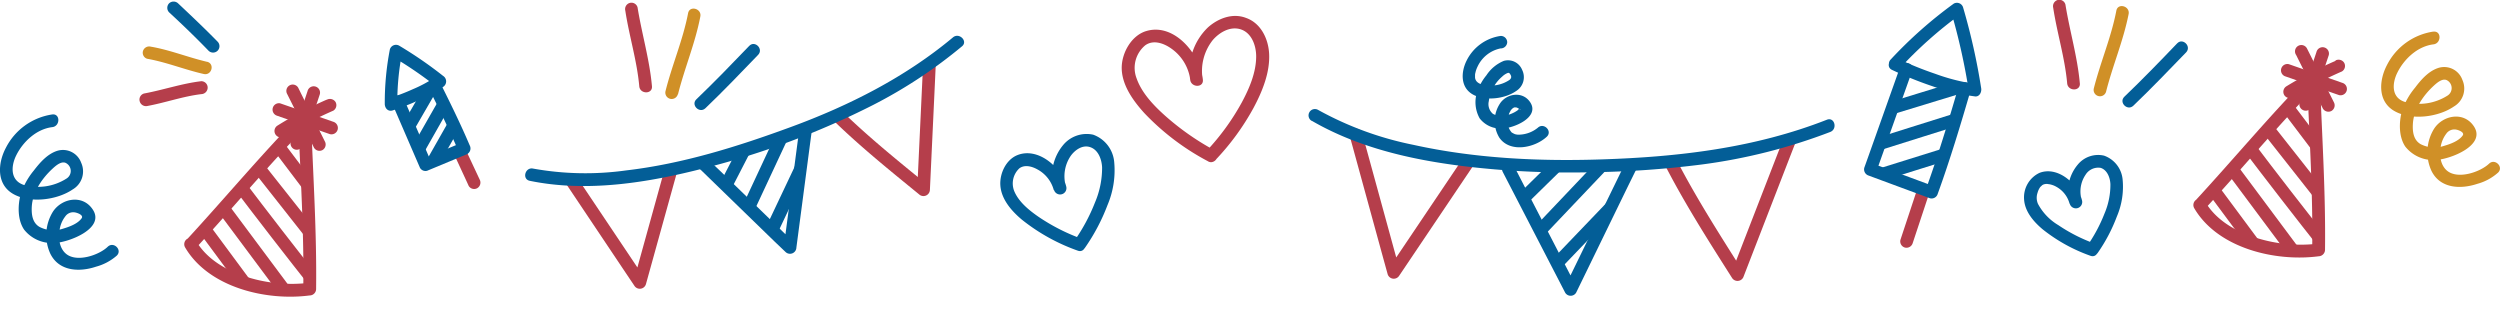 <svg xmlns="http://www.w3.org/2000/svg" xmlns:xlink="http://www.w3.org/1999/xlink" viewBox="0 0 492.63 61.74"><defs><style>.cls-1,.cls-2{fill:none;stroke-miterlimit:10;}.cls-1{stroke:#b53e4b;stroke-width:0.5px;}.cls-2{stroke:#035e97;}.cls-3{fill:#035e97;}.cls-4{fill:#b53e4b;}.cls-5{fill:#d09027;}.cls-6{clip-path:url(#clip-path);}.cls-7{clip-path:url(#clip-path-2);}.cls-8{clip-path:url(#clip-path-3);}.cls-9{clip-path:url(#clip-path-4);}.cls-10{clip-path:url(#clip-path-5);}.cls-11{clip-path:url(#clip-path-6);}</style><clipPath id="clip-path"><path class="cls-1" d="M433.46,40.42c9.56-10.34,12.3-14.32,22.41-24.64.47,12.14,1.19,21.72,1,33.49-7.14,1-19.12-1.27-23.44-8.85"/></clipPath><clipPath id="clip-path-2"><polyline class="cls-2" points="297.2 33.24 309.5 57.03 321.27 32.87"/></clipPath><clipPath id="clip-path-3"><path class="cls-2" d="M375.6,13.59l-7,19.8,12.06,4.47c2.73-7.51,6.51-20.45,6.51-20.45"/></clipPath><clipPath id="clip-path-4"><polyline class="cls-2" points="139 32.61 155.68 48.82 158.73 25.67"/></clipPath><clipPath id="clip-path-5"><path class="cls-2" d="M78.48,20l5.36,12.4,7.63-3.18c-2-4.73-5.89-12.47-5.89-12.47"/></clipPath><clipPath id="clip-path-6"><path class="cls-1" d="M37.6,48.12C47.16,37.78,49.9,33.8,60,23.48,60.48,35.62,61.2,45.21,61,57c-7.14,1-19.12-1.26-23.44-8.85"/></clipPath></defs><g id="Layer_2" data-name="Layer 2"><g id="OBJECTS"><path class="cls-3" d="M10.31,22.55a12.28,12.28,0,0,0-9.17,6.61c-1.58,3-1.89,7.16,1.48,9.07s8.67,1.17,11.7-.9A4.11,4.11,0,0,0,16,32.08a3.82,3.82,0,0,0-4.62-2.39c-2,.59-3.51,2.34-4.72,3.92a14.35,14.35,0,0,0-2.61,4.75c-.56,2.16-.6,5,.71,6.9a7,7,0,0,0,6.06,2.61c2.65-.1,10-2.83,7.44-6.61-2-3-6.1-2.19-7.83.45A8.78,8.78,0,0,0,9.92,50c1.73,3.5,5.75,3.64,9,2.55A10.24,10.24,0,0,0,23,50.38c1.17-1.11-.6-2.87-1.77-1.76C19.53,50.27,15.12,51.79,13,50c-1.39-1.17-1.58-3.37-1.19-5.06a5.55,5.55,0,0,1,1.05-2.29,1.88,1.88,0,0,1,1.67-.82c.49,0,2,.5,1.57,1.16-.76,1.11-2.51,1.73-3.74,2.09a5.93,5.93,0,0,1-4.56-.36c-1.41-.81-1.61-2.44-1.54-3.94.15-2.91,2-5.61,4.09-7.54.64-.59,1.81-1.63,2.72-1.07a1.76,1.76,0,0,1,.06,3,10.44,10.44,0,0,1-8.47,1.26C2,35.53,2.14,32.74,3.2,30.61c1.34-2.7,4-5.19,7.11-5.56,1.58-.19,1.59-2.69,0-2.5Z"/><path class="cls-4" d="M239.31,29.61a51.41,51.41,0,0,1-9.76-6.84c-2.23-2-4.58-4.45-5.59-7.35a5.77,5.77,0,0,1,1.71-6.49c1.59-1.15,3.64-.41,5.08.6a8.94,8.94,0,0,1,3.79,6.15H237a9.81,9.81,0,0,1,2-7.81c1.27-1.45,3.27-2.66,5.27-2.15,2.33.6,3.26,3.22,3.26,5.39,0,3.18-1.35,6.32-2.83,9.07a46.49,46.49,0,0,1-7,9.62c-1.1,1.18.67,2.95,1.77,1.77A48.62,48.62,0,0,0,247,21.28c1.73-3.24,3.29-7,3.08-10.76-.17-2.95-1.67-6-4.58-7-2.63-1-5.49.1-7.49,1.9a11.85,11.85,0,0,0-3.48,10.3c.19,1.56,2.66,1.61,2.5,0-.49-4.95-5.58-11.27-11.16-9.6-2.87.86-4.73,4.15-4.83,7-.11,3.49,2.22,6.7,4.44,9.15a48.42,48.42,0,0,0,12.56,9.51c1.41.78,2.67-1.37,1.26-2.15Z"/><path class="cls-3" d="M213,47a38.45,38.45,0,0,1-8.3-4.24c-1.86-1.28-3.93-2.93-4.83-5.07a4.06,4.06,0,0,1,1-4.52c1-.75,2.41-.43,3.55.21a6.54,6.54,0,0,1,3.23,4.08l2.41-.66A7.12,7.12,0,0,1,211,30.7c.82-1.14,2.28-2.18,3.74-1.73,1.68.5,2.35,2.43,2.43,4a17.41,17.41,0,0,1-1.4,6.93,35.76,35.76,0,0,1-4.13,7.65c-.92,1.33,1.25,2.58,2.16,1.27a38.47,38.47,0,0,0,4.43-8.39,17.57,17.57,0,0,0,1.32-8.58,6.3,6.3,0,0,0-4.14-5.31,6,6,0,0,0-5.93,2.06,9.55,9.55,0,0,0-1.78,8.84,1.25,1.25,0,0,0,2.41-.66c-.92-3.81-5.55-7.85-9.64-6.21-2.23.9-3.49,3.6-3.35,5.92.17,2.78,2.22,5.1,4.25,6.8a37.76,37.76,0,0,0,11,6.1c1.51.57,2.16-1.85.67-2.41Z"/><path class="cls-3" d="M42.87,8.2C40.35,5.62,37.72,3.14,35.09.66a1.29,1.29,0,0,0-1.77,0,1.28,1.28,0,0,0,0,1.77C36,4.9,38.58,7.39,41.1,10A1.25,1.25,0,1,0,42.87,8.2Z"/><path class="cls-5" d="M40.85,12.19c-3.76-.87-7.34-2.35-11.15-3a1.28,1.28,0,0,0-1.53.88A1.24,1.24,0,0,0,29,11.58c3.8.67,7.39,2.15,11.14,3,1.57.36,2.24-2,.67-2.41Z"/><path class="cls-4" d="M39.67,17.27c-3.78.43-7.35,1.72-10.93,2.37"/><path class="cls-4" d="M39.67,16c-3.83.45-7.48,1.72-11.26,2.42A1.24,1.24,0,0,0,27.54,20a1.28,1.28,0,0,0,1.53.88c3.56-.66,7-1.9,10.6-2.33a1.29,1.29,0,0,0,1.25-1.25A1.26,1.26,0,0,0,39.67,16Z"/><g class="cls-6"><path class="cls-4" d="M448.26,19.9l8,10.57L457.41,32a1.29,1.29,0,0,0,1.71.45,1.26,1.26,0,0,0,.45-1.71l-8-10.58-1.16-1.53a1.29,1.29,0,0,0-1.71-.44,1.26,1.26,0,0,0-.45,1.71Z"/><path class="cls-4" d="M441.4,28.66c5.31,7,10.73,14,16.19,20.91,1,1.26,2.76-.51,1.77-1.76-5.33-6.75-10.62-13.54-15.8-20.41-.95-1.27-3.13,0-2.16,1.26Z"/><path class="cls-4" d="M433.29,35.61l11.6,15.62,1.62,2.2a1.31,1.31,0,0,0,1.72.44,1.26,1.26,0,0,0,.44-1.71L437.08,36.54l-1.63-2.19a1.29,1.29,0,0,0-1.71-.45,1.27,1.27,0,0,0-.45,1.71Z"/><path class="cls-4" d="M444.22,24l11.4,14.46,1.59,2a1.27,1.27,0,0,0,1.77,0,1.29,1.29,0,0,0,0-1.77l-11.4-14.46-1.6-2a1.26,1.26,0,0,0-1.76,0,1.28,1.28,0,0,0,0,1.77Z"/><path class="cls-4" d="M437.71,32.51l12.67,17,1.78,2.39c.95,1.28,3.12,0,2.16-1.26l-12.67-17-1.78-2.39c-.95-1.27-3.12,0-2.16,1.26Z"/></g><path class="cls-1" d="M433.46,40.42c9.56-10.34,12.3-14.32,22.41-24.64.47,12.14,1.19,21.72,1,33.49-7.14,1-19.12-1.27-23.44-8.85"/><path class="cls-4" d="M434.35,41.31c7.53-8.17,14.63-16.7,22.4-24.64l-2.13-.89c.44,11.16,1.17,22.31,1,33.49L456.9,48a29.17,29.17,0,0,1-12.14-1.08c-4-1.21-8-3.41-10.22-7.15a1.25,1.25,0,0,0-2.16,1.26c4.64,7.92,16,10.59,24.52,9.47a1.29,1.29,0,0,0,1.25-1.25c.14-11.18-.59-22.33-1-33.49A1.26,1.26,0,0,0,455,14.9c-7.78,7.94-14.88,16.48-22.41,24.64-1.09,1.18.67,3,1.77,1.77Z"/><path class="cls-4" d="M456.47,10.23l-3.33,10a1.25,1.25,0,0,0,2.42.66q1.65-5,3.32-10a1.25,1.25,0,0,0-2.41-.67Z"/><path class="cls-4" d="M450.39,15.07l10.49,3.66a1.25,1.25,0,0,0,.67-2.41l-10.49-3.66a1.25,1.25,0,0,0-.67,2.41Z"/><path class="cls-4" d="M452.46,10.84l4.61,9.25.66,1.31a1.27,1.27,0,0,0,1.71.45,1.28,1.28,0,0,0,.45-1.71l-4.62-9.25-.66-1.31a1.25,1.25,0,1,0-2.15,1.26Z"/><path class="cls-4" d="M460.21,12A76.63,76.63,0,0,0,450.55,17a1.27,1.27,0,0,0-.45,1.71,1.26,1.26,0,0,0,1.71.45,74.81,74.81,0,0,1,9.67-5.08,1.26,1.26,0,0,0,.44-1.71,1.29,1.29,0,0,0-1.71-.45Z"/><path class="cls-4" d="M266,26.92l6.52,23.78.92,3.33a1.26,1.26,0,0,0,2.28.29l12.79-19,1.84-2.73c.9-1.33-1.27-2.59-2.16-1.26l-12.79,19-1.84,2.72,2.29.3-6.52-23.77-.92-3.33a1.25,1.25,0,0,0-2.41.66Z"/><path class="cls-4" d="M328.2,32.76c3.91,7.58,8.55,14.83,13.1,22a1.27,1.27,0,0,0,2.29-.3l8.91-23,1.25-3.22c.58-1.5-1.84-2.15-2.41-.67l-8.92,23-1.24,3.22,2.28-.3c-4.55-7.2-9.2-14.45-13.1-22-.74-1.43-2.9-.17-2.16,1.26Z"/><g class="cls-7"><path class="cls-3" d="M307.48,30.16l-8.94,8.78-1.27,1.24c-1.15,1.13.62,2.9,1.77,1.77L308,33.17l1.27-1.24c1.15-1.13-.62-2.9-1.77-1.77Z"/><path class="cls-3" d="M316.23,30.17,302.35,44.79l-2,2.12c-1.11,1.16.65,2.93,1.76,1.76L316,34.05l2-2.12c1.11-1.16-.66-2.93-1.77-1.76Z"/><path class="cls-3" d="M321.53,34.79l-15.33,16L304,53c-1.12,1.16.65,2.93,1.76,1.76l15.33-16,2.19-2.28c1.12-1.16-.65-2.93-1.76-1.77Z"/></g><polyline class="cls-2" points="297.2 33.24 309.5 57.03 321.27 32.87"/><path class="cls-3" d="M296.12,33.88l10.75,20.79,1.55,3a1.26,1.26,0,0,0,2.16,0l10.29-21.13,1.48-3c.7-1.44-1.46-2.71-2.16-1.27l-10.3,21.14-1.47,3h2.16L299.82,35.6l-1.54-3c-.74-1.43-2.9-.16-2.16,1.27Z"/><path class="cls-3" d="M258.47,23.79c10.85,6.3,23.8,8.54,36.14,9.59a175.86,175.86,0,0,0,18.93.56,191.64,191.64,0,0,0,21.68-1.51A110.62,110.62,0,0,0,360.66,26c1.49-.58.84-3-.66-2.41-14.23,5.58-29.22,7.33-44.39,7.82-12.38.41-25-.19-37.11-2.87a65.18,65.18,0,0,1-18.76-6.88,1.25,1.25,0,0,0-1.27,2.16Z"/><path class="cls-4" d="M377.81,37.22,374.9,46l-.41,1.24a1.26,1.26,0,0,0,.87,1.54,1.28,1.28,0,0,0,1.54-.87l2.91-8.78.42-1.25a1.26,1.26,0,0,0-.88-1.53,1.28,1.28,0,0,0-1.54.87Z"/><g class="cls-8"><path class="cls-3" d="M371.25,23.05l15.1-4.61,2.2-.67c1.54-.47.88-2.89-.66-2.41L372.78,20l-2.2.67c-1.53.47-.88,2.88.67,2.41Z"/><path class="cls-3" d="M368.9,30.09l17.52-5.51,2.51-.79c1.53-.48.88-2.9-.66-2.41l-17.52,5.51-2.52.79c-1.53.48-.87,2.89.67,2.41Z"/><path class="cls-3" d="M368.71,36.31l16-5,2.3-.72c1.53-.48.88-2.9-.66-2.41l-16,5-2.3.72c-1.53.48-.87,2.89.67,2.41Z"/></g><path class="cls-2" d="M375.6,13.59l-7,19.8,12.06,4.47c2.73-7.51,6.51-20.45,6.51-20.45"/><path class="cls-3" d="M374.4,13.25l-6.14,17.29-.9,2.52a1.28,1.28,0,0,0,.87,1.54l12.07,4.47a1.26,1.26,0,0,0,1.53-.87c2.44-6.73,4.51-13.6,6.51-20.46a1.25,1.25,0,0,0-2.41-.66c-2,6.86-4.07,13.73-6.51,20.45l1.54-.87L368.9,32.19l.87,1.53,6.15-17.29.89-2.51c.54-1.52-1.87-2.17-2.41-.67Z"/><path class="cls-3" d="M374.34,13.49A81.7,81.7,0,0,1,386.25,2.87l-1.83-.75a124.68,124.68,0,0,1,3.57,16l1.2-1.58a39,39,0,0,1-7.86-2,67.81,67.81,0,0,1-7.25-2.93c-1.44-.7-2.71,1.46-1.26,2.16a73.22,73.22,0,0,0,7.85,3.18A41.85,41.85,0,0,0,389.19,19c.89.1,1.32-.88,1.21-1.59a124.15,124.15,0,0,0-3.57-15.95A1.27,1.27,0,0,0,385,.71a85.45,85.45,0,0,0-12.42,11c-1.13,1.15.64,2.92,1.77,1.77Z"/><path class="cls-3" d="M412.59,47.94a32.27,32.27,0,0,1-7-3.58,10.78,10.78,0,0,1-4-4.18,3,3,0,0,1-.09-2.18,3.55,3.55,0,0,1,.4-.94,1.46,1.46,0,0,1,.19-.26s.36-.32.25-.24a1.22,1.22,0,0,1,.61-.28,1.56,1.56,0,0,1,.67,0,3.38,3.38,0,0,1,.72.15,3.89,3.89,0,0,1,.82.35,5.38,5.38,0,0,1,2.65,3.35l2.41-.67a5.84,5.84,0,0,1,.73-5,2.93,2.93,0,0,1,3-1.38c1.28.42,1.85,1.91,1.91,3.21a14.44,14.44,0,0,1-1.18,5.83,30.31,30.31,0,0,1-3.47,6.44c-.92,1.32,1.24,2.57,2.16,1.26a32.54,32.54,0,0,0,3.76-7.15,14.93,14.93,0,0,0,1.13-7.37,5.52,5.52,0,0,0-3.65-4.63,5.19,5.19,0,0,0-5.2,1.79,8.26,8.26,0,0,0-1.56,7.68,1.25,1.25,0,0,0,2.41-.67c-.81-3.32-4.84-6.81-8.41-5.39a5.33,5.33,0,0,0-3,5.2c.14,2.41,1.89,4.42,3.65,5.9a32.46,32.46,0,0,0,9.42,5.22c1.51.56,2.16-1.85.67-2.41Z"/><path class="cls-3" d="M420.38,20.83c3.56-3.41,7-7,10.4-10.51,1.11-1.17-.65-2.94-1.77-1.77-3.41,3.56-6.84,7.1-10.4,10.51-1.16,1.12.61,2.88,1.77,1.77Z"/><path class="cls-5" d="M415,18.09c1.3-5.16,3.42-10.09,4.45-15.32.3-1.57-2.11-2.25-2.42-.67-1,5.24-3.14,10.16-4.44,15.33a1.25,1.25,0,0,0,2.41.66Z"/><path class="cls-4" d="M408.59,16.46c-.44-5.25-2-10.25-2.79-15.22"/><path class="cls-4" d="M409.84,16.46c-.47-5.27-2-10.33-2.84-15.55A1.25,1.25,0,0,0,405.46,0a1.28,1.28,0,0,0-.87,1.54c.76,5,2.3,9.84,2.75,14.88.14,1.59,2.64,1.61,2.5,0Z"/><path class="cls-3" d="M295.71,7.08A8.88,8.88,0,0,0,289,11.94c-1.15,2.29-1.25,5.36,1.32,6.73,2.39,1.27,6.21.81,8.4-.71a3.21,3.21,0,0,0,1.22-4.19A3,3,0,0,0,296.32,12a7.52,7.52,0,0,0-3.42,2.84,10.49,10.49,0,0,0-1.87,3.4,6.51,6.51,0,0,0,.54,5.08,5.16,5.16,0,0,0,4.4,2c2.16,0,7.48-2.15,5.59-5.12-1.47-2.31-4.68-1.81-6,.22a6.28,6.28,0,0,0-.11,6.71c2.11,3.05,7,2,9.35-.19,1.17-1.11-.6-2.87-1.77-1.77a6.06,6.06,0,0,1-3.52,1.36,2.61,2.61,0,0,1-1-.1,5,5,0,0,1-.63-.33,3.28,3.28,0,0,1-.68-3.12,4,4,0,0,1,.13-.46c.08-.25,0-.11.09-.25l.22-.41a.93.93,0,0,1,.19-.27,2.76,2.76,0,0,1,.3-.29c-.21.17.08-.05.16-.08s-.13,0,.16-.06-.2,0,0,0h.26c.24,0,0,0,0,0a.9.9,0,0,1,.22.06c.18.07.36.22.53.27.4.11-.07.16,0,0s-.12-.09,0-.13c-.13.05-.31.3-.43.39a6,6,0,0,1-.63.39,7.3,7.3,0,0,1-1.49.58,3.57,3.57,0,0,1-2.73-.29,2.5,2.5,0,0,1-.81-2.48A7.71,7.71,0,0,1,296,15.1a3.36,3.36,0,0,1,1-.68c.19-.08.31-.1.43,0,.42.49.52.93,0,1.34a6.64,6.64,0,0,1-5.5.85,2,2,0,0,1-.91-.52,1.39,1.39,0,0,1-.36-.8c0,.13,0-.37,0-.47a1.51,1.51,0,0,1,.06-.44,5,5,0,0,1,.42-1.22,6.4,6.4,0,0,1,4.55-3.62A1.28,1.28,0,0,0,297,8.33a1.26,1.26,0,0,0-1.25-1.25Z"/><path class="cls-4" d="M111.4,36l11.9,17.77L125,56.3a1.26,1.26,0,0,0,2.28-.3l5.32-19.17.76-2.74a1.26,1.26,0,0,0-2.42-.66l-5.31,19.16-.76,2.74,2.29-.3-11.9-17.76-1.69-2.52c-.89-1.33-3.06-.08-2.16,1.26Z"/><path class="cls-4" d="M164.24,23.75c5.31,5.17,11.13,9.86,16.86,14.54a1.27,1.27,0,0,0,2.14-.88l1-21.34.14-3.07c.08-1.61-2.42-1.6-2.5,0l-1,21.33-.14,3.08,2.13-.89C177.13,31.84,171.31,27.15,166,22c-1.15-1.12-2.92.64-1.77,1.77Z"/><g class="cls-9"><path class="cls-3" d="M146.52,27.09l-5,9.71-.7,1.36c-.73,1.43,1.43,2.7,2.16,1.26l5-9.71.7-1.35c.73-1.43-1.43-2.7-2.16-1.27Z"/><path class="cls-3" d="M153.73,24.69,146.3,40.61l-1.05,2.25c-.68,1.44,1.48,2.72,2.16,1.26l7.43-15.92,1-2.25c.67-1.45-1.48-2.72-2.16-1.26Z"/><path class="cls-3" d="M159.36,27l-8.24,17.4L150,46.9c-.68,1.44,1.47,2.71,2.16,1.26l8.25-17.4,1.16-2.45c.69-1.45-1.47-2.72-2.16-1.27Z"/></g><polyline class="cls-2" points="139 32.61 155.68 48.82 158.73 25.67"/><path class="cls-3" d="M138.12,33.5,152.7,47.66l2.1,2a1.26,1.26,0,0,0,2.13-.88l2.67-20.27.38-2.88c.21-1.59-2.3-1.57-2.5,0l-2.67,20.27-.38,2.88,2.14-.88L142,33.77l-2.1-2c-1.16-1.12-2.93.64-1.77,1.77Z"/><path class="cls-3" d="M104.39,35.63c11.37,2.34,23.42.35,34.52-2.52A159.73,159.73,0,0,0,172,20.71,95.06,95.06,0,0,0,189.56,9.13c1.24-1-.54-2.79-1.77-1.77-9.4,7.86-20.47,13.45-31.93,17.66-10.53,3.87-21.3,7.25-32.48,8.56a58.1,58.1,0,0,1-18.33-.36c-1.57-.33-2.24,2.08-.66,2.41Z"/><path class="cls-3" d="M139,21.33c3.56-3.41,7-7,10.39-10.52,1.12-1.16-.65-2.93-1.76-1.76-3.41,3.55-6.84,7.1-10.4,10.51-1.17,1.11.6,2.88,1.77,1.77Z"/><path class="cls-5" d="M133.6,18.59C134.89,13.43,137,8.5,138,3.26c.31-1.57-2.1-2.24-2.41-.66-1,5.23-3.15,10.16-4.44,15.32a1.25,1.25,0,0,0,2.41.67Z"/><path class="cls-4" d="M127.22,17c-.45-5.26-2.06-10.25-2.8-15.22"/><path class="cls-4" d="M128.47,17c-.47-5.27-2-10.34-2.84-15.55a1.25,1.25,0,0,0-1.54-.87,1.26,1.26,0,0,0-.87,1.53c.76,5,2.3,9.85,2.75,14.89.14,1.59,2.64,1.6,2.5,0Z"/><path class="cls-4" d="M89.5,30.45,92,35.85l.35.77a1.25,1.25,0,0,0,1.71.45,1.28,1.28,0,0,0,.45-1.71L92,30l-.35-.77A1.25,1.25,0,0,0,90,28.74a1.28,1.28,0,0,0-.45,1.71Z"/><g class="cls-10"><path class="cls-3" d="M81,26.61l5.09-8.8.73-1.26a1.25,1.25,0,0,0-2.16-1.26l-5.09,8.8-.73,1.26A1.25,1.25,0,0,0,81,26.61Z"/><path class="cls-3" d="M83,31l5.84-10.29.82-1.45A1.25,1.25,0,0,0,87.45,18L81.61,28.24l-.82,1.45A1.25,1.25,0,0,0,83,31Z"/><path class="cls-3" d="M85.58,34l5.33-9.39.75-1.33A1.25,1.25,0,0,0,89.5,22l-5.33,9.39-.75,1.33A1.25,1.25,0,0,0,85.58,34Z"/></g><path class="cls-2" d="M78.48,20l5.36,12.4,7.63-3.18c-2-4.73-5.89-12.47-5.89-12.47"/><path class="cls-3" d="M77.4,20.67,82.08,31.5l.68,1.57a1.25,1.25,0,0,0,1.41.58l7.64-3.18a1.28,1.28,0,0,0,.74-1.84c-1.8-4.23-3.83-8.36-5.89-12.47-.73-1.44-2.88-.17-2.16,1.26,2.06,4.11,4.09,8.24,5.89,12.47l.75-1.83-7.63,3.18,1.41.57L80.24,21l-.68-1.58A1.26,1.26,0,0,0,77.85,19a1.28,1.28,0,0,0-.45,1.71Z"/><path class="cls-3" d="M78.29,20.53a50.94,50.94,0,0,1,.94-10.09l-1.84.75a77.71,77.71,0,0,1,8.67,5.94V15a25.43,25.43,0,0,1-4.69,2.57,39.1,39.1,0,0,1-4.67,1.78c-1.53.47-.87,2.89.67,2.41a47.34,47.34,0,0,0,5.12-2,26,26,0,0,0,4.83-2.64,1.28,1.28,0,0,0,0-2.16A79.92,79.92,0,0,0,78.66,9a1.26,1.26,0,0,0-1.84.75,55.24,55.24,0,0,0-1,10.75,1.25,1.25,0,0,0,2.5,0Z"/><g class="cls-11"><path class="cls-4" d="M52.4,27.6l8,10.57,1.15,1.53a1.29,1.29,0,0,0,1.71.45,1.26,1.26,0,0,0,.45-1.71l-8-10.58-1.16-1.52a1.29,1.29,0,0,0-1.71-.45,1.26,1.26,0,0,0-.45,1.71Z"/><path class="cls-4" d="M45.55,36.37c5.3,7,10.72,14,16.19,20.91,1,1.26,2.75-.52,1.76-1.77q-8-10.12-15.8-20.41c-1-1.26-3.12,0-2.15,1.27Z"/><path class="cls-4" d="M37.44,43.32,49,58.94l1.63,2.19a1.28,1.28,0,0,0,1.71.45,1.26,1.26,0,0,0,.44-1.71L41.22,44.25l-1.63-2.2a1.29,1.29,0,0,0-1.71-.44,1.25,1.25,0,0,0-.44,1.71Z"/><path class="cls-4" d="M48.36,31.71l11.4,14.46,1.59,2a1.25,1.25,0,0,0,1.77,0,1.28,1.28,0,0,0,0-1.77L51.72,32l-1.6-2a1.26,1.26,0,0,0-1.76,0,1.28,1.28,0,0,0,0,1.77Z"/><path class="cls-4" d="M41.85,40.22l12.67,17,1.78,2.4c1,1.27,3.12,0,2.16-1.27l-12.67-17L44,39c-.95-1.27-3.12,0-2.16,1.27Z"/></g><path class="cls-1" d="M37.6,48.12C47.16,37.78,49.9,33.8,60,23.48,60.48,35.62,61.2,45.21,61,57c-7.14,1-19.12-1.26-23.44-8.85"/><path class="cls-4" d="M38.49,49c7.53-8.16,14.63-16.7,22.4-24.64l-2.13-.89c.44,11.17,1.17,22.31,1,33.49L61,55.72a29.27,29.27,0,0,1-12.13-1.07c-4-1.22-8-3.41-10.23-7.16a1.25,1.25,0,0,0-2.16,1.27c4.64,7.91,16,10.58,24.52,9.46A1.28,1.28,0,0,0,62.29,57c.14-11.18-.59-22.32-1-33.49a1.26,1.26,0,0,0-2.13-.88c-7.78,7.94-14.88,16.48-22.41,24.64-1.09,1.18.67,2.95,1.77,1.77Z"/><path class="cls-4" d="M60.61,17.93q-1.66,5-3.32,10a1.26,1.26,0,0,0,.87,1.54,1.28,1.28,0,0,0,1.54-.88q1.65-5,3.32-10a1.25,1.25,0,0,0-2.41-.67Z"/><path class="cls-4" d="M54.53,22.78,65,26.43a1.26,1.26,0,0,0,1.53-.87A1.27,1.27,0,0,0,65.69,24L55.2,20.36a1.26,1.26,0,0,0-.67,2.42Z"/><path class="cls-4" d="M56.6,18.55l4.62,9.24.65,1.31a1.25,1.25,0,0,0,1.71.45A1.27,1.27,0,0,0,64,27.84L59.41,18.6l-.65-1.32a1.25,1.25,0,0,0-2.16,1.27Z"/><path class="cls-4" d="M64.35,19.65a75.41,75.41,0,0,0-9.66,5.09A1.25,1.25,0,1,0,56,26.89a76.07,76.07,0,0,1,9.67-5.08,1.27,1.27,0,0,0,.45-1.71,1.31,1.31,0,0,0-1.72-.45Z"/><path class="cls-5" d="M479.52,6.22a12.28,12.28,0,0,0-9.17,6.61c-1.57,3-1.88,7.15,1.49,9.06s8.67,1.18,11.7-.9a4.1,4.1,0,0,0,1.68-5.24,3.81,3.81,0,0,0-4.62-2.4c-2,.59-3.51,2.34-4.71,3.93A14.27,14.27,0,0,0,473.27,22c-.56,2.16-.59,5,.71,6.9a7,7,0,0,0,6.07,2.61c2.64-.1,9.95-2.83,7.43-6.62-2-3-6.09-2.19-7.82.45a8.8,8.8,0,0,0-.53,8.34c1.73,3.5,5.76,3.64,9.05,2.54a10.12,10.12,0,0,0,4.06-2.2c1.17-1.11-.6-2.88-1.76-1.77-1.74,1.65-6.15,3.17-8.29,1.38-1.39-1.17-1.58-3.37-1.19-5a5.75,5.75,0,0,1,1.05-2.29,1.93,1.93,0,0,1,1.67-.83c.5,0,2,.5,1.57,1.17-.76,1.11-2.51,1.73-3.74,2.08a5.9,5.9,0,0,1-4.55-.35c-1.42-.82-1.62-2.45-1.54-3.95.15-2.9,2-5.61,4.09-7.54.63-.58,1.8-1.63,2.71-1.06a1.75,1.75,0,0,1,.07,2.95,10.43,10.43,0,0,1-8.48,1.26c-2.66-.86-2.5-3.65-1.44-5.77,1.34-2.7,4-5.19,7.11-5.56,1.58-.19,1.6-2.7,0-2.5Z"/></g></g></svg>